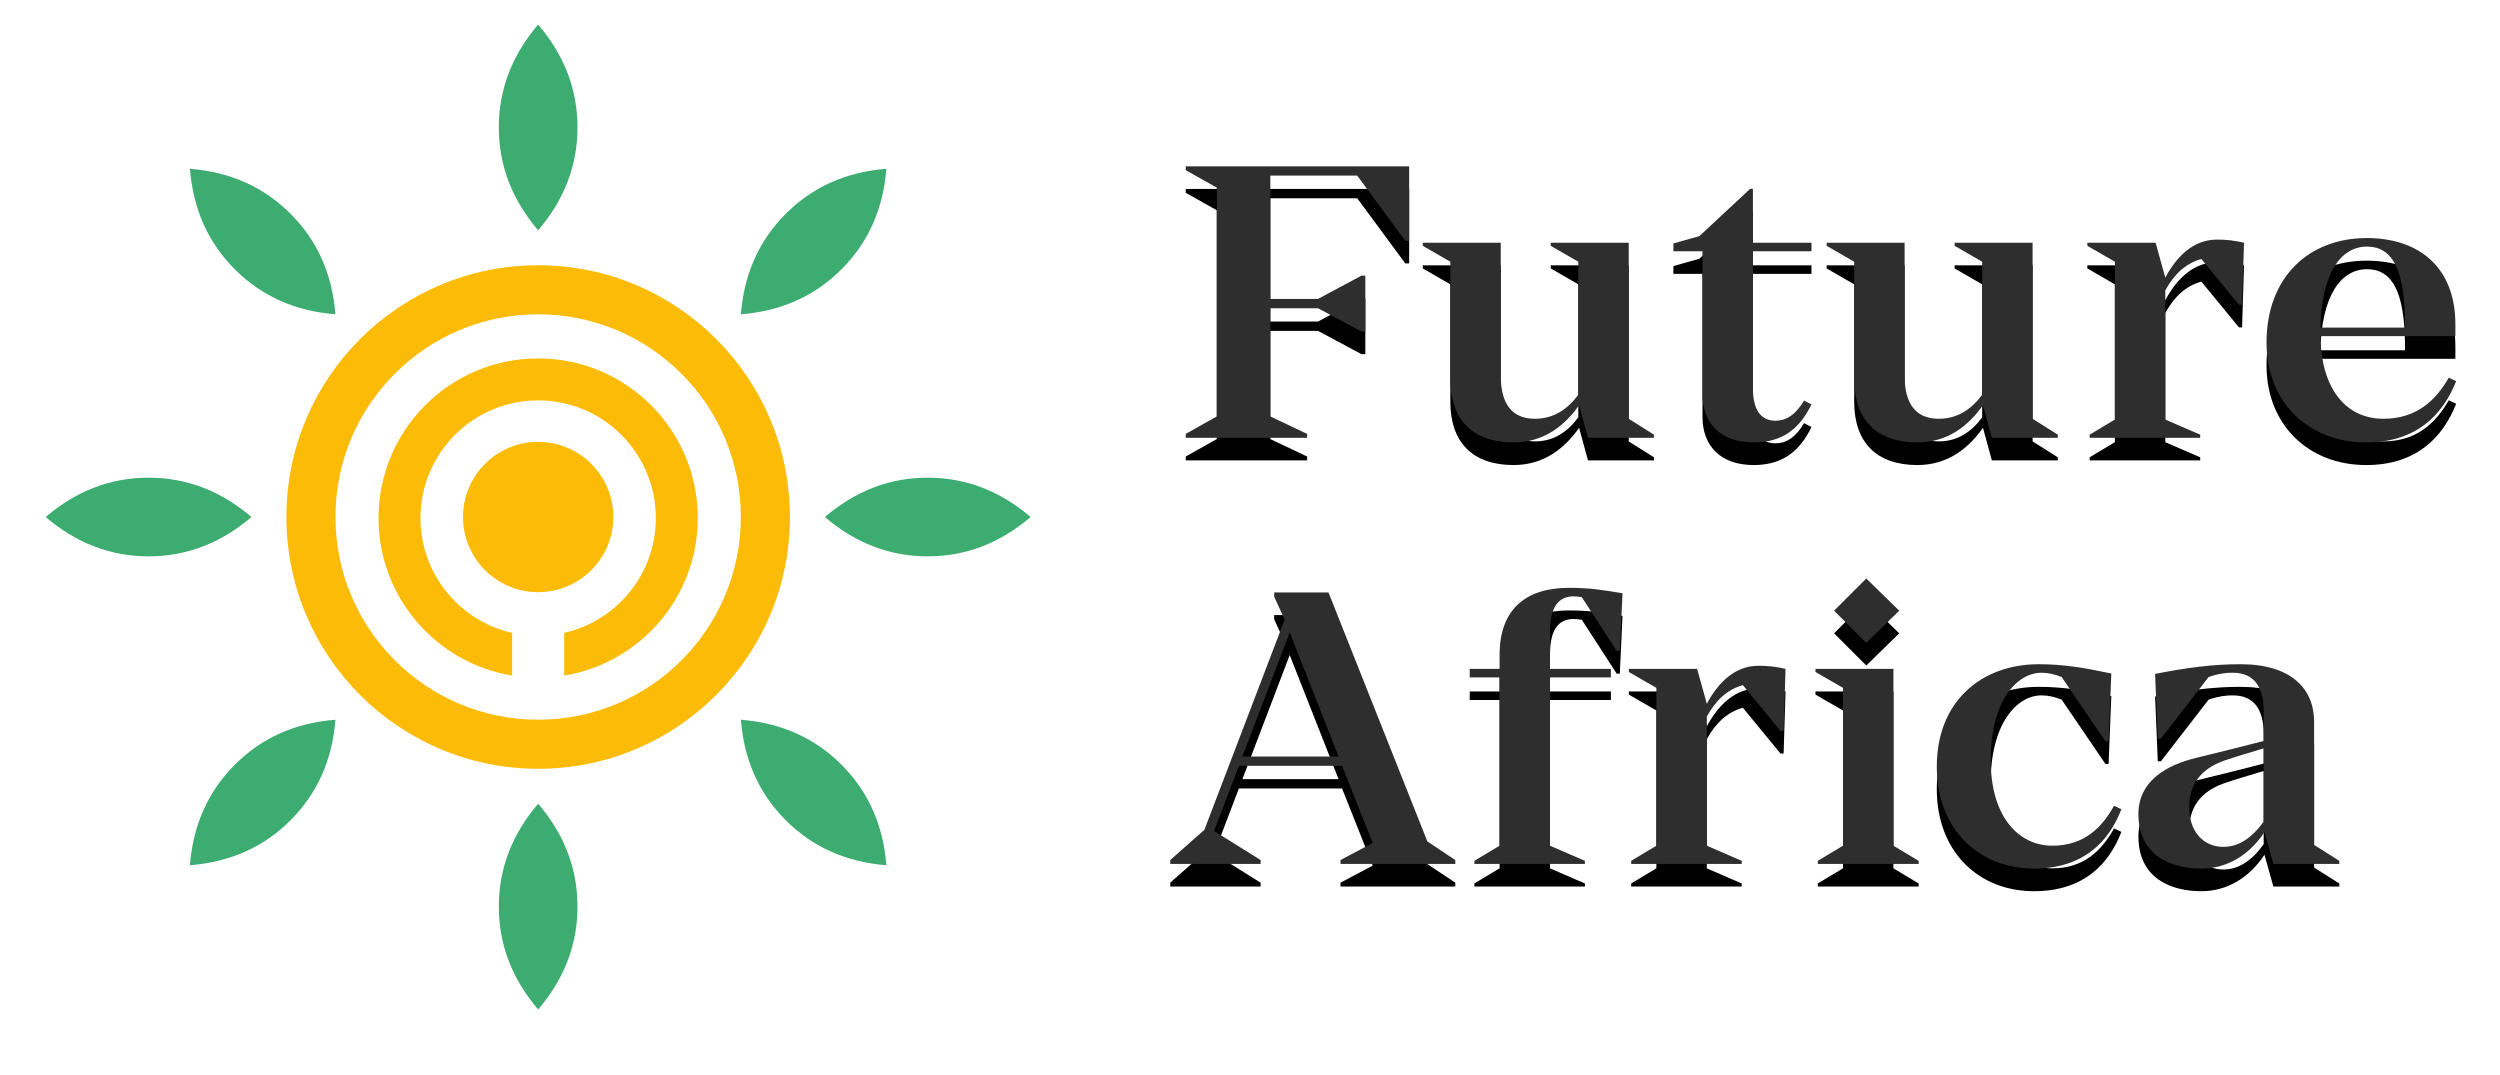 <?xml version="1.0" encoding="UTF-8"?>
<svg width="1105px" height="475px" viewBox="0 0 1105 475" version="1.1" xmlns="http://www.w3.org/2000/svg" xmlns:xlink="http://www.w3.org/1999/xlink">
    <title>Black</title>
    <defs>
        <path d="M105.914,0.655 L105.914,33.566 L104.2,33.566 L82.945,4.769 L44.548,4.769 L44.548,59.278 L65.632,59.278 L84.83,48.993 L86.544,48.993 L86.544,73.677 L84.83,73.677 L65.632,63.392 L44.548,63.392 L44.548,111.216 L60.832,118.929 L60.832,120.643 L7.18,120.643 L7.18,118.929 L20.893,111.216 L20.893,10.083 L7.18,2.369 L7.18,0.655 L105.914,0.655 Z M202.965,112.244 L214.107,119.272 L214.107,120.643 L184.967,120.643 L181.025,106.245 C174.854,114.987 165.769,122.7 152.056,122.7 C133.886,122.7 124.116,112.587 124.116,94.76 L124.116,42.822 L111.946,35.795 L111.946,34.423 L146.4,34.423 L146.4,93.218 C146.4,105.216 151.028,112.244 161.484,112.244 C169.712,112.244 175.882,108.13 180.682,101.617 L180.682,42.822 L168.512,35.795 L168.512,34.423 L202.965,34.423 L202.965,112.244 Z M283.733,38.194 L257.85,38.194 L257.85,98.703 C257.85,107.959 261.107,113.101 267.792,113.101 C272.591,113.101 276.705,110.53 280.476,104.188 L283.733,105.902 C278.591,116.53 271.049,122.7 258.193,122.7 C243.451,122.7 235.566,114.13 235.566,101.445 L235.566,38.194 L222.71,38.194 L222.71,34.766 L234.195,31.509 L256.65,10.597 L257.85,10.597 L257.85,34.423 L283.733,34.423 L283.733,38.194 Z M381.471,112.244 L392.612,119.272 L392.612,120.643 L363.472,120.643 L359.53,106.245 C353.359,114.987 344.274,122.7 330.561,122.7 C312.392,122.7 302.621,112.587 302.621,94.76 L302.621,42.822 L290.451,35.795 L290.451,34.423 L324.905,34.423 L324.905,93.218 C324.905,105.216 329.533,112.244 339.989,112.244 C348.217,112.244 354.387,108.13 359.187,101.617 L359.187,42.822 L347.017,35.795 L347.017,34.423 L381.471,34.423 L381.471,112.244 Z M462.924,33.052 C467.209,33.052 470.295,33.395 474.923,34.423 L474.066,61.849 L472.694,61.849 L456.067,41.623 C449.211,43.508 444.069,48.308 440.126,55.507 L440.126,112.587 L455.553,119.272 L455.553,120.643 L406.701,120.643 L406.701,119.272 L417.842,112.587 L417.842,42.822 L405.672,35.795 L405.672,34.423 L435.841,34.423 L440.126,49.85 C445.44,39.908 452.982,33.052 462.924,33.052 Z M565.432,94.075 L568.689,95.617 C562.861,110.359 551.205,122.7 528.922,122.7 C503.381,122.7 484.869,104.874 484.869,78.648 C484.869,49.165 504.067,32.366 529.093,32.366 C553.091,32.366 568.346,46.079 568.346,70.42 L568.346,75.734 L508.695,75.734 C509.038,99.731 520.523,112.244 536.464,112.244 C551.205,112.244 559.604,104.188 565.432,94.075 Z M529.265,36.137 C517.78,36.137 509.209,47.793 508.695,71.962 L546.063,71.962 L546.063,68.363 C545.72,46.079 540.406,36.137 529.265,36.137 Z M113.97,299.066 L126.312,307.294 L126.312,309.008 L75.574,309.008 L75.574,307.294 L89.801,299.752 L76.259,265.641 L30.664,265.641 L19.694,294.438 L40.263,307.294 L40.263,309.008 L0.324,309.008 L0.324,307.294 L15.408,293.924 L50.89,201.019 L46.262,190.905 L46.262,189.02 L70.26,189.02 L113.97,299.066 Z M32.207,261.527 L74.717,261.527 L53.119,206.675 L32.207,261.527 Z M176.568,186.963 C185.31,186.963 190.967,187.82 200.223,189.363 L199.023,214.903 L197.652,214.903 L182.225,191.077 C180.853,190.905 179.653,190.734 178.625,190.734 C171.94,190.734 168.169,195.362 168.169,206.504 L168.169,222.788 L195.081,222.788 L195.081,226.559 L168.169,226.559 L168.169,300.952 L183.596,307.637 L183.596,309.008 L134.744,309.008 L134.744,307.637 L145.885,300.952 L145.885,226.559 L132.687,226.559 L132.687,222.788 L145.885,222.788 L145.885,216.617 C145.885,196.391 157.541,186.963 176.568,186.963 Z M260.278,221.417 C264.563,221.417 267.649,221.759 272.277,222.788 L271.42,250.214 L270.048,250.214 L253.422,229.987 C246.565,231.873 241.423,236.672 237.48,243.872 L237.48,300.952 L252.907,307.637 L252.907,309.008 L204.055,309.008 L204.055,307.637 L215.197,300.952 L215.197,231.187 L203.026,224.159 L203.026,222.788 L233.195,222.788 L237.48,238.215 C242.794,228.273 250.336,221.417 260.278,221.417 Z M322.533,197.076 L307.963,211.303 L293.736,197.076 L307.963,182.849 L322.533,197.076 Z M319.962,300.952 L331.104,307.637 L331.104,309.008 L286.537,309.008 L286.537,307.637 L297.678,300.952 L297.678,231.187 L285.508,224.159 L285.508,222.788 L319.962,222.788 L319.962,300.952 Z M413.692,254.842 L394.322,226.388 C391.237,225.188 388.494,224.502 385.409,224.502 C374.61,224.502 362.954,236.844 362.954,263.07 C362.954,288.439 375.467,300.952 390.209,300.952 C404.264,300.952 412.149,292.895 417.463,283.296 L420.72,284.839 C415.406,298.552 404.607,310.894 382.495,311.065 C357.469,311.236 339.128,293.41 339.128,265.984 C339.128,237.015 359.012,220.731 384.209,220.731 C395.351,220.731 405.121,222.445 416.263,224.845 L415.063,254.842 L413.692,254.842 Z M505.896,300.609 L517.038,307.637 L517.038,309.008 L487.898,309.008 L483.955,294.952 C477.27,305.066 467.5,311.065 456.015,311.065 C442.988,311.065 428.246,305.58 428.246,286.896 C428.246,272.669 440.245,265.298 454.129,262.041 C464.586,259.47 475.042,256.899 483.612,254.671 L483.612,241.643 C483.612,230.844 479.498,224.502 469.899,224.502 C466.985,224.502 463.729,224.845 459.272,226.388 L438.188,253.642 L436.817,253.642 L435.617,225.016 C449.501,222.274 461.157,220.731 473.328,220.731 C496.125,220.731 505.896,231.873 505.896,246.1 L505.896,300.609 Z M465.786,301.466 C472.299,301.466 478.127,297.866 483.612,290.324 L483.612,257.927 C477.27,259.813 470.928,261.698 465.957,263.413 C455.501,267.184 450.701,274.211 450.701,283.982 C450.701,294.781 457.043,301.466 465.786,301.466 Z" id="path-1"></path>
        <filter x="-6.2%" y="-8.1%" width="112.3%" height="122.6%" filterUnits="objectBoundingBox" id="filter-2">
            <feOffset dx="0" dy="10" in="SourceAlpha" result="shadowOffsetOuter1"></feOffset>
            <feGaussianBlur stdDeviation="10" in="shadowOffsetOuter1" result="shadowBlurOuter1"></feGaussianBlur>
            <feColorMatrix values="0 0 0 0 0   0 0 0 0 0   0 0 0 0 0  0 0 0 0.097 0" type="matrix" in="shadowBlurOuter1"></feColorMatrix>
        </filter>
    </defs>
    <g id="Black" stroke="none" stroke-width="1" fill="none" fill-rule="evenodd">
        <g id="Logo-Copy-4" transform="translate(20, 10)">
            <g id="Group-2-Copy-3" transform="translate(496.087, 62.418)">
                <g id="Group-9-Copy" transform="translate(0.846, 0.433)">
                    <g id="Future-Africa">
                        <use fill="black" fill-opacity="1" filter="url(#filter-2)" xlink:href="#path-1"></use>
                        <use fill="#2E2E2E" fill-rule="evenodd" xlink:href="#path-1"></use>
                    </g>
                </g>
            </g>
            <g id="Group-Copy-2" transform="translate(0.14, 0.793)">
                <path d="M217.726,344.446 C229.318,358.019 235.114,373.177 235.114,389.921 C235.114,406.664 229.318,421.823 217.726,435.396 C206.135,421.823 200.339,406.664 200.339,389.921 C200.339,373.177 206.135,358.019 217.726,344.446 Z M307.33,307.33 C325.125,308.732 339.942,315.352 351.781,327.191 C363.62,339.031 370.241,353.848 371.642,371.642 C353.848,370.241 339.031,363.62 327.191,351.781 C315.352,339.942 308.732,325.125 307.33,307.33 Z M128.122,307.33 C126.721,325.125 120.101,339.942 108.262,351.781 C96.422,363.62 81.605,370.241 63.811,371.642 C65.212,353.848 71.832,339.031 83.672,327.191 C95.511,315.352 110.328,308.732 128.122,307.33 Z M389.921,200.339 C406.664,200.339 421.823,206.135 435.396,217.726 C421.823,229.318 406.664,235.114 389.921,235.114 C373.177,235.114 358.019,229.318 344.446,217.726 C358.019,206.135 373.177,200.339 389.921,200.339 Z M45.532,200.339 C62.276,200.339 77.434,206.135 91.007,217.726 C77.434,229.318 62.276,235.114 45.532,235.114 C28.789,235.114 13.63,229.318 0.057,217.726 C13.63,206.135 28.789,200.339 45.532,200.339 Z M371.642,63.811 C370.241,81.605 363.62,96.422 351.781,108.262 C339.942,120.101 325.125,126.721 307.33,128.122 C308.732,110.328 315.352,95.511 327.191,83.672 C339.031,71.832 353.848,65.212 371.642,63.811 Z M63.811,63.811 C81.605,65.212 96.422,71.832 108.262,83.672 C120.101,95.511 126.721,110.328 128.122,128.122 C110.328,126.721 95.511,120.101 83.672,108.262 C71.832,96.422 65.212,81.605 63.811,63.811 Z M217.726,0.057 C229.318,13.63 235.114,28.789 235.114,45.532 C235.114,62.276 229.318,77.434 217.726,91.007 C206.135,77.434 200.339,62.276 200.339,45.532 C200.339,28.789 206.135,13.63 217.726,0.057 Z" id="Combined-Shape" fill="#3CAC70"></path>
                <path d="M217.726,106.447 C279.184,106.447 329.006,156.269 329.006,217.726 C329.006,279.184 279.184,329.006 217.726,329.006 C156.269,329.006 106.447,279.184 106.447,217.726 C106.447,156.269 156.269,106.447 217.726,106.447 Z M217.726,128.139 C168.249,128.139 128.139,168.249 128.139,217.726 C128.139,267.204 168.249,307.313 217.726,307.313 C267.204,307.313 307.313,267.204 307.313,217.726 C307.313,168.249 267.204,128.139 217.726,128.139 Z M217.726,147.634 C256.695,147.634 288.285,179.224 288.285,218.193 C288.285,253.244 262.727,282.326 229.23,287.819 L229.23,268.93 C252.421,263.694 269.739,242.966 269.739,218.193 C269.739,189.467 246.452,166.18 217.726,166.18 C189,166.18 165.713,189.467 165.713,218.193 C165.713,242.966 183.032,263.694 206.223,268.93 L206.223,287.819 C172.726,282.326 147.167,253.244 147.167,218.193 C147.167,179.224 178.758,147.634 217.726,147.634 Z M217.726,184.508 C236.072,184.508 250.945,199.38 250.945,217.726 C250.945,236.072 236.072,250.945 217.726,250.945 C199.38,250.945 184.508,236.072 184.508,217.726 C184.508,199.38 199.38,184.508 217.726,184.508 Z" id="Combined-Shape" fill="#FBBB07" fill-rule="nonzero" transform="translate(217.726, 217.726) scale(-1, 1) translate(-217.726, -217.726) "></path>
            </g>
        </g>
    </g>
</svg>